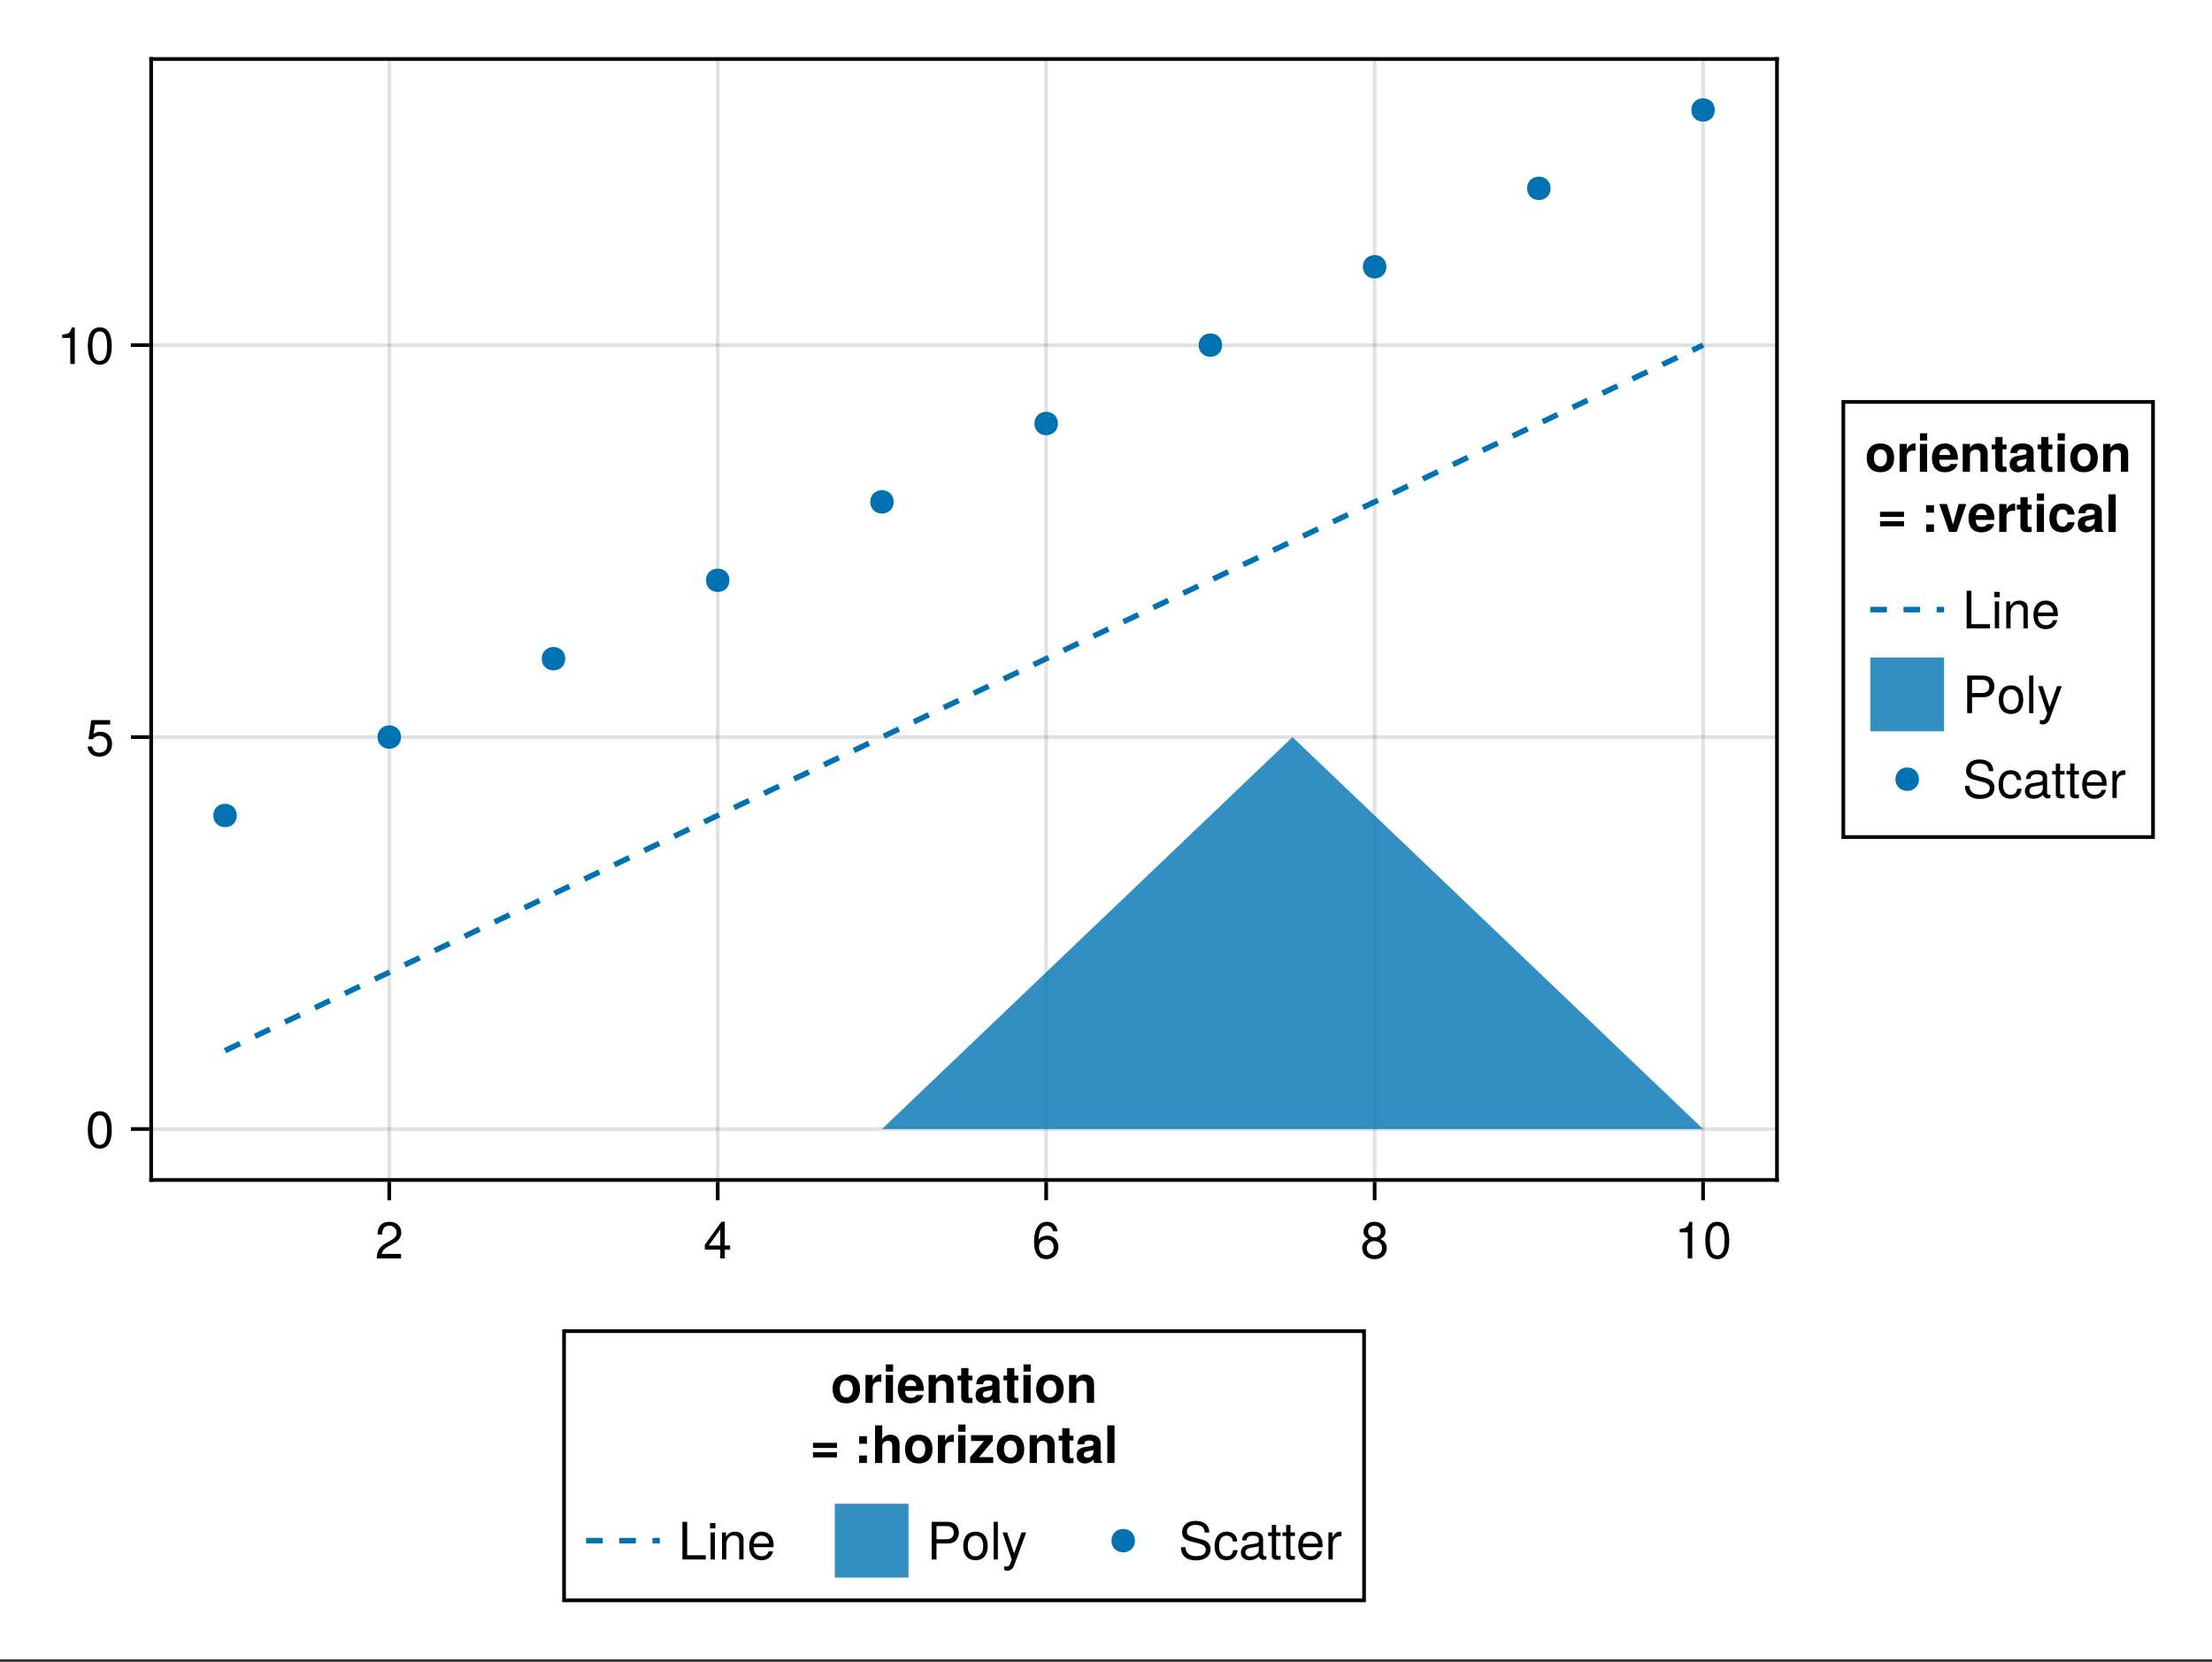 <?xml version="1.0" encoding="UTF-8"?>
<svg xmlns="http://www.w3.org/2000/svg" xmlns:xlink="http://www.w3.org/1999/xlink" width="450" height="338" viewBox="0 0 450 338">
<rect x="0" y="0" width="450" height="338" fill="#333333" stroke="none"/>
<defs>
<g>
<g id="glyph-0-0-f6d65d59">
<path d="M 5.359 -5.266 C 5.359 -4.344 4.828 -3.562 3.797 -3.016 C 3.797 -3.016 2.734 -2.453 2.734 -2.453 C 1.828 -1.906 1.484 -1.516 1.391 -0.906 C 1.391 -0.906 5.312 -0.906 5.312 -0.906 C 5.312 -0.906 5.312 0 5.312 0 C 5.312 0 0.359 0 0.359 0 C 0.438 -1.641 0.891 -2.344 2.453 -3.219 C 2.453 -3.219 3.406 -3.766 3.406 -3.766 C 4.078 -4.141 4.422 -4.656 4.422 -5.234 C 4.422 -6.031 3.797 -6.641 2.953 -6.641 C 2.031 -6.641 1.516 -6.109 1.453 -4.859 C 1.453 -4.859 0.531 -4.859 0.531 -4.859 C 0.578 -6.672 1.453 -7.438 2.984 -7.438 C 4.391 -7.438 5.359 -6.516 5.359 -5.266 Z M 5.359 -5.266 "/>
</g>
<g id="glyph-1-0-f6d65d59">
<path d="M 5.453 -1.781 C 5.453 -1.781 4.359 -1.781 4.359 -1.781 C 4.359 -1.781 4.359 0 4.359 0 C 4.359 0 3.438 0 3.438 0 C 3.438 0 3.438 -1.781 3.438 -1.781 C 3.438 -1.781 0.297 -1.781 0.297 -1.781 C 0.297 -1.781 0.297 -2.766 0.297 -2.766 C 0.297 -2.766 3.672 -7.438 3.672 -7.438 C 3.672 -7.438 4.359 -7.438 4.359 -7.438 C 4.359 -7.438 4.359 -2.609 4.359 -2.609 C 4.359 -2.609 5.453 -2.609 5.453 -2.609 C 5.453 -2.609 5.453 -1.781 5.453 -1.781 Z M 3.438 -2.609 C 3.438 -2.609 3.438 -5.875 3.438 -5.875 C 3.438 -5.875 1.109 -2.609 1.109 -2.609 C 1.109 -2.609 3.438 -2.609 3.438 -2.609 Z M 3.438 -2.609 "/>
</g>
<g id="glyph-2-0-f6d65d59">
<path d="M 5.391 -2.312 C 5.391 -0.844 4.375 0.156 2.953 0.156 C 1.25 0.156 0.453 -1.078 0.453 -3.391 C 0.453 -5.984 1.391 -7.438 3.125 -7.438 C 4.25 -7.438 5.047 -6.719 5.234 -5.5 C 5.234 -5.5 4.312 -5.5 4.312 -5.5 C 4.156 -6.219 3.703 -6.625 3.062 -6.625 C 2 -6.625 1.406 -5.625 1.391 -3.797 C 1.797 -4.344 2.375 -4.625 3.109 -4.625 C 4.438 -4.625 5.391 -3.703 5.391 -2.312 Z M 4.438 -2.234 C 4.438 -3.234 3.891 -3.812 3 -3.812 C 2.078 -3.812 1.453 -3.219 1.453 -2.281 C 1.453 -1.328 2.094 -0.656 2.969 -0.656 C 3.812 -0.656 4.438 -1.297 4.438 -2.234 Z M 4.438 -2.234 "/>
</g>
<g id="glyph-2-1-f6d65d59">
<path d="M 5.328 -3.578 C 5.328 -1.141 4.469 0.156 2.891 0.156 C 1.297 0.156 0.453 -1.141 0.453 -3.641 C 0.453 -6.141 1.281 -7.438 2.891 -7.438 C 4.5 -7.438 5.328 -6.156 5.328 -3.578 Z M 4.375 -3.672 C 4.375 -5.656 3.891 -6.625 2.891 -6.625 C 1.891 -6.625 1.391 -5.672 1.391 -3.641 C 1.391 -1.594 1.891 -0.609 2.859 -0.609 C 3.891 -0.609 4.375 -1.547 4.375 -3.672 Z M 4.375 -3.672 "/>
</g>
<g id="glyph-2-2-f6d65d59">
<path d="M 5.594 0 C 5.594 0 0.844 0 0.844 0 C 0.844 0 0.844 -7.656 0.844 -7.656 C 0.844 -7.656 1.812 -7.656 1.812 -7.656 C 1.812 -7.656 1.812 -0.859 1.812 -0.859 C 1.812 -0.859 5.594 -0.859 5.594 -0.859 C 5.594 -0.859 5.594 0 5.594 0 Z M 5.594 0 "/>
</g>
<g id="glyph-2-3-f6d65d59">
<path d="M 1.609 0 C 1.609 0 0.734 0 0.734 0 C 0.734 0 0.734 -5.5 0.734 -5.5 C 0.734 -5.5 1.609 -5.5 1.609 -5.5 C 1.609 -5.5 1.609 0 1.609 0 Z M 1.719 -6.328 C 1.719 -6.328 0.625 -6.328 0.625 -6.328 C 0.625 -6.328 0.625 -7.422 0.625 -7.422 C 0.625 -7.422 1.719 -7.422 1.719 -7.422 C 1.719 -7.422 1.719 -6.328 1.719 -6.328 Z M 1.719 -6.328 "/>
</g>
<g id="glyph-2-4-f6d65d59">
<path d="M 5.109 0 C 5.109 0 4.234 0 4.234 0 C 4.234 0 4.234 -3.812 4.234 -3.812 C 4.234 -4.469 3.797 -4.891 3.109 -4.891 C 2.219 -4.891 1.609 -4.156 1.609 -3.031 C 1.609 -3.031 1.609 0 1.609 0 C 1.609 0 0.734 0 0.734 0 C 0.734 0 0.734 -5.5 0.734 -5.5 C 0.734 -5.5 1.547 -5.5 1.547 -5.5 C 1.547 -5.5 1.547 -4.578 1.547 -4.578 C 2.031 -5.344 2.547 -5.656 3.375 -5.656 C 4.438 -5.656 5.109 -5.078 5.109 -4.156 C 5.109 -4.156 5.109 0 5.109 0 Z M 5.109 0 "/>
</g>
<g id="glyph-2-5-f6d65d59">
<path d="M 6.484 -5.406 C 6.484 -4.141 5.594 -3.25 4.344 -3.25 C 4.344 -3.25 1.938 -3.25 1.938 -3.25 C 1.938 -3.25 1.938 0 1.938 0 C 1.938 0 0.953 0 0.953 0 C 0.953 0 0.953 -7.656 0.953 -7.656 C 0.953 -7.656 4.109 -7.656 4.109 -7.656 C 5.625 -7.656 6.484 -6.844 6.484 -5.406 Z M 5.453 -5.453 C 5.453 -6.297 4.906 -6.797 3.969 -6.797 C 3.969 -6.797 1.938 -6.797 1.938 -6.797 C 1.938 -6.797 1.938 -4.109 1.938 -4.109 C 1.938 -4.109 3.969 -4.109 3.969 -4.109 C 4.906 -4.109 5.453 -4.609 5.453 -5.453 Z M 5.453 -5.453 "/>
</g>
<g id="glyph-2-6-f6d65d59">
<path d="M 5.359 -2.703 C 5.359 -0.906 4.406 0.156 2.859 0.156 C 1.297 0.156 0.375 -0.906 0.375 -2.75 C 0.375 -4.594 1.312 -5.656 2.859 -5.656 C 4.438 -5.656 5.359 -4.609 5.359 -2.703 Z M 4.438 -2.719 C 4.438 -4.078 3.859 -4.844 2.859 -4.844 C 1.891 -4.844 1.297 -4.078 1.297 -2.75 C 1.297 -1.422 1.891 -0.656 2.859 -0.656 C 3.828 -0.656 4.438 -1.422 4.438 -2.719 Z M 4.438 -2.719 "/>
</g>
<g id="glyph-2-7-f6d65d59">
<path d="M 6.516 -2.094 C 6.516 -0.734 5.469 0.188 3.531 0.188 C 1.719 0.188 0.5 -0.688 0.5 -2.484 C 0.5 -2.484 1.422 -2.484 1.422 -2.484 C 1.422 -1.391 2.141 -0.672 3.594 -0.672 C 4.906 -0.672 5.547 -1.172 5.547 -2 C 5.547 -2.609 5.109 -3 4.141 -3.25 C 4.141 -3.25 2.234 -3.75 2.234 -3.75 C 1.234 -4.016 0.734 -4.594 0.734 -5.531 C 0.734 -6.922 1.781 -7.844 3.453 -7.844 C 5.219 -7.844 6.266 -6.969 6.266 -5.469 C 6.266 -5.469 5.328 -5.469 5.328 -5.469 C 5.328 -6.469 4.641 -7.031 3.422 -7.031 C 2.391 -7.031 1.719 -6.453 1.719 -5.672 C 1.719 -5.078 2.047 -4.781 2.969 -4.531 C 2.969 -4.531 4.891 -4.016 4.891 -4.016 C 5.938 -3.734 6.516 -3.047 6.516 -2.094 Z M 6.516 -2.094 "/>
</g>
<g id="glyph-2-8-f6d65d59">
<path d="M 5.016 -1.891 C 4.906 -0.625 4.078 0.156 2.766 0.156 C 1.266 0.156 0.328 -0.922 0.328 -2.703 C 0.328 -4.531 1.297 -5.656 2.766 -5.656 C 4 -5.656 4.844 -5 4.953 -3.656 C 4.953 -3.656 4.062 -3.656 4.062 -3.656 C 3.953 -4.422 3.5 -4.844 2.766 -4.844 C 1.812 -4.844 1.234 -4.078 1.234 -2.703 C 1.234 -1.391 1.812 -0.656 2.781 -0.656 C 3.531 -0.656 3.984 -1.016 4.125 -1.891 C 4.125 -1.891 5.016 -1.891 5.016 -1.891 Z M 5.016 -1.891 "/>
</g>
<g id="glyph-2-9-f6d65d59">
<path d="M 2.672 0 C 2.375 0.047 2.156 0.078 1.953 0.078 C 1.266 0.078 0.891 -0.234 0.891 -0.797 C 0.891 -0.797 0.891 -4.781 0.891 -4.781 C 0.891 -4.781 0.141 -4.781 0.141 -4.781 C 0.141 -4.781 0.141 -5.5 0.141 -5.5 C 0.141 -5.5 0.891 -5.5 0.891 -5.5 C 0.891 -5.5 0.891 -7.016 0.891 -7.016 C 0.891 -7.016 1.766 -7.016 1.766 -7.016 C 1.766 -7.016 1.766 -5.5 1.766 -5.5 C 1.766 -5.5 2.672 -5.5 2.672 -5.5 C 2.672 -5.5 2.672 -4.781 2.672 -4.781 C 2.672 -4.781 1.766 -4.781 1.766 -4.781 C 1.766 -4.781 1.766 -1.188 1.766 -1.188 C 1.766 -0.797 1.875 -0.688 2.25 -0.688 C 2.422 -0.688 2.547 -0.703 2.672 -0.734 C 2.672 -0.734 2.672 0 2.672 0 Z M 2.672 0 "/>
</g>
<g id="glyph-2-10-f6d65d59">
<path d="M 5.391 -2.5 C 5.391 -2.5 1.328 -2.5 1.328 -2.5 C 1.359 -1.234 2.031 -0.656 2.953 -0.656 C 3.656 -0.656 4.141 -0.938 4.391 -1.672 C 4.391 -1.672 5.266 -1.672 5.266 -1.672 C 5.047 -0.562 4.172 0.156 2.922 0.156 C 1.375 0.156 0.422 -0.906 0.422 -2.719 C 0.422 -4.531 1.406 -5.656 2.938 -5.656 C 3.969 -5.656 4.812 -5.109 5.172 -4.203 C 5.328 -3.797 5.391 -3.297 5.391 -2.5 Z M 4.453 -3.281 C 4.453 -4.141 3.797 -4.844 2.922 -4.844 C 2.047 -4.844 1.422 -4.188 1.359 -3.219 C 1.359 -3.219 4.438 -3.219 4.438 -3.219 C 4.453 -3.234 4.453 -3.281 4.453 -3.281 Z M 4.453 -3.281 "/>
</g>
<g id="glyph-2-11-f6d65d59">
<path d="M 1.578 0 C 1.578 0 0.719 0 0.719 0 C 0.719 0 0.719 -7.656 0.719 -7.656 C 0.719 -7.656 1.578 -7.656 1.578 -7.656 C 1.578 -7.656 1.578 0 1.578 0 Z M 1.578 0 "/>
</g>
<g id="glyph-2-12-f6d65d59">
<path d="M 3.375 -4.734 C 2.016 -4.719 1.609 -4.094 1.609 -2.859 C 1.609 -2.859 1.609 0 1.609 0 C 1.609 0 0.734 0 0.734 0 C 0.734 0 0.734 -5.5 0.734 -5.5 C 0.734 -5.5 1.531 -5.5 1.531 -5.5 C 1.531 -5.5 1.531 -4.5 1.531 -4.5 C 2.031 -5.328 2.469 -5.656 3.031 -5.656 C 3.156 -5.656 3.219 -5.656 3.375 -5.625 C 3.375 -5.625 3.375 -4.734 3.375 -4.734 Z M 3.375 -4.734 "/>
</g>
<g id="glyph-3-0-f6d65d59">
<path d="M 5.391 -2.094 C 5.391 -0.75 4.359 0.156 2.891 0.156 C 1.422 0.156 0.391 -0.75 0.391 -2.109 C 0.391 -2.922 0.812 -3.5 1.656 -3.922 C 0.906 -4.391 0.656 -4.766 0.656 -5.453 C 0.656 -6.625 1.578 -7.438 2.891 -7.438 C 4.203 -7.438 5.125 -6.625 5.125 -5.453 C 5.125 -4.75 4.875 -4.375 4.109 -3.922 C 4.969 -3.5 5.391 -2.922 5.391 -2.094 Z M 4.172 -5.438 C 4.172 -6.156 3.672 -6.625 2.891 -6.625 C 2.109 -6.625 1.594 -6.156 1.594 -5.453 C 1.594 -4.75 2.109 -4.281 2.891 -4.281 C 3.672 -4.281 4.172 -4.75 4.172 -5.438 Z M 4.438 -2.094 C 4.438 -2.969 3.812 -3.5 2.891 -3.5 C 1.969 -3.5 1.328 -2.969 1.328 -2.094 C 1.328 -1.219 1.969 -0.656 2.859 -0.656 C 3.812 -0.656 4.438 -1.203 4.438 -2.094 Z M 4.438 -2.094 "/>
</g>
<g id="glyph-3-1-f6d65d59">
<path d="M 1.578 0 C 1.578 0 0.719 0 0.719 0 C 0.719 0 0.719 -7.656 0.719 -7.656 C 0.719 -7.656 1.578 -7.656 1.578 -7.656 C 1.578 -7.656 1.578 0 1.578 0 Z M 1.578 0 "/>
</g>
<g id="glyph-3-2-f6d65d59">
<path d="M 5.016 -5.5 C 5.016 -5.5 2.578 1.156 2.578 1.156 C 2.281 1.938 1.781 2.281 1.156 2.281 C 0.922 2.281 0.75 2.25 0.562 2.156 C 0.562 2.156 0.562 1.359 0.562 1.359 C 0.75 1.406 0.906 1.422 1.031 1.422 C 1.406 1.422 1.578 1.281 1.734 0.891 C 1.734 0.891 2.062 0.016 2.062 0.016 C 2.062 0.016 0.203 -5.5 0.203 -5.5 C 0.203 -5.5 1.141 -5.5 1.141 -5.5 C 1.141 -5.5 2.547 -1.219 2.547 -1.219 C 2.547 -1.219 4.078 -5.5 4.078 -5.5 C 4.078 -5.5 5.016 -5.5 5.016 -5.5 Z M 5.016 -5.5 "/>
</g>
<g id="glyph-3-3-f6d65d59">
<path d="M 2.672 0 C 2.375 0.047 2.156 0.078 1.953 0.078 C 1.266 0.078 0.891 -0.234 0.891 -0.797 C 0.891 -0.797 0.891 -4.781 0.891 -4.781 C 0.891 -4.781 0.141 -4.781 0.141 -4.781 C 0.141 -4.781 0.141 -5.5 0.141 -5.5 C 0.141 -5.5 0.891 -5.5 0.891 -5.5 C 0.891 -5.5 0.891 -7.016 0.891 -7.016 C 0.891 -7.016 1.766 -7.016 1.766 -7.016 C 1.766 -7.016 1.766 -5.5 1.766 -5.5 C 1.766 -5.5 2.672 -5.5 2.672 -5.5 C 2.672 -5.5 2.672 -4.781 2.672 -4.781 C 2.672 -4.781 1.766 -4.781 1.766 -4.781 C 1.766 -4.781 1.766 -1.188 1.766 -1.188 C 1.766 -0.797 1.875 -0.688 2.25 -0.688 C 2.422 -0.688 2.547 -0.703 2.672 -0.734 C 2.672 -0.734 2.672 0 2.672 0 Z M 2.672 0 "/>
</g>
<g id="glyph-3-4-f6d65d59">
<path d="M 3.375 -4.734 C 2.016 -4.719 1.609 -4.094 1.609 -2.859 C 1.609 -2.859 1.609 0 1.609 0 C 1.609 0 0.734 0 0.734 0 C 0.734 0 0.734 -5.5 0.734 -5.5 C 0.734 -5.5 1.531 -5.5 1.531 -5.5 C 1.531 -5.5 1.531 -4.5 1.531 -4.5 C 2.031 -5.328 2.469 -5.656 3.031 -5.656 C 3.156 -5.656 3.219 -5.656 3.375 -5.625 C 3.375 -5.625 3.375 -4.734 3.375 -4.734 Z M 3.375 -4.734 "/>
</g>
<g id="glyph-4-0-f6d65d59">
<path d="M 3.641 0 C 3.641 0 2.719 0 2.719 0 C 2.719 0 2.719 -5.297 2.719 -5.297 C 2.719 -5.297 1.078 -5.297 1.078 -5.297 C 1.078 -5.297 1.078 -5.969 1.078 -5.969 C 2.5 -6.141 2.703 -6.297 3.031 -7.438 C 3.031 -7.438 3.641 -7.438 3.641 -7.438 C 3.641 -7.438 3.641 0 3.641 0 Z M 3.641 0 "/>
</g>
<g id="glyph-4-1-f6d65d59">
<path d="M 5.625 -0.016 C 5.328 0.047 5.203 0.078 5.016 0.078 C 4.594 0.078 4.203 -0.234 4.109 -0.656 C 3.641 -0.141 2.953 0.156 2.25 0.156 C 1.141 0.156 0.438 -0.438 0.438 -1.422 C 0.438 -2.094 0.766 -2.594 1.406 -2.859 C 1.75 -3 1.938 -3.031 3.172 -3.188 C 3.859 -3.281 4.078 -3.438 4.078 -3.797 C 4.078 -3.797 4.078 -4.031 4.078 -4.031 C 4.078 -4.562 3.641 -4.844 2.859 -4.844 C 2.031 -4.844 1.641 -4.547 1.562 -3.875 C 1.562 -3.875 0.688 -3.875 0.688 -3.875 C 0.734 -5.141 1.547 -5.656 2.891 -5.656 C 4.234 -5.656 4.953 -5.141 4.953 -4.156 C 4.953 -4.156 4.953 -1.094 4.953 -1.094 C 4.953 -0.812 5.125 -0.656 5.422 -0.656 C 5.484 -0.656 5.516 -0.656 5.625 -0.688 C 5.625 -0.688 5.625 -0.016 5.625 -0.016 Z M 4.078 -1.906 C 4.078 -1.906 4.078 -2.719 4.078 -2.719 C 3.797 -2.578 3.594 -2.547 2.672 -2.422 C 1.75 -2.281 1.359 -2.031 1.359 -1.453 C 1.359 -0.844 1.75 -0.609 2.438 -0.609 C 3.281 -0.609 4.078 -1.109 4.078 -1.906 Z M 4.078 -1.906 "/>
</g>
<g id="glyph-5-0-f6d65d59">
<path d="M 5.328 -3.578 C 5.328 -1.141 4.469 0.156 2.891 0.156 C 1.297 0.156 0.453 -1.141 0.453 -3.641 C 0.453 -6.141 1.281 -7.438 2.891 -7.438 C 4.5 -7.438 5.328 -6.156 5.328 -3.578 Z M 4.375 -3.672 C 4.375 -5.656 3.891 -6.625 2.891 -6.625 C 1.891 -6.625 1.391 -5.672 1.391 -3.641 C 1.391 -1.594 1.891 -0.609 2.859 -0.609 C 3.891 -0.609 4.375 -1.547 4.375 -3.672 Z M 4.375 -3.672 "/>
</g>
<g id="glyph-6-0-f6d65d59">
<path d="M 5.391 -2.469 C 5.391 -0.891 4.344 0.156 2.828 0.156 C 1.516 0.156 0.672 -0.438 0.375 -1.906 C 0.375 -1.906 1.297 -1.906 1.297 -1.906 C 1.516 -1.078 2 -0.656 2.812 -0.656 C 3.828 -0.656 4.438 -1.266 4.438 -2.344 C 4.438 -3.438 3.812 -4.078 2.812 -4.078 C 2.234 -4.078 1.875 -3.906 1.453 -3.391 C 1.453 -3.391 0.594 -3.391 0.594 -3.391 C 0.594 -3.391 1.156 -7.281 1.156 -7.281 C 1.156 -7.281 5 -7.281 5 -7.281 C 5 -7.281 5 -6.375 5 -6.375 C 5 -6.375 1.906 -6.375 1.906 -6.375 C 1.906 -6.375 1.609 -4.453 1.609 -4.453 C 2.031 -4.766 2.453 -4.906 2.984 -4.906 C 4.406 -4.906 5.391 -3.938 5.391 -2.469 Z M 5.391 -2.469 "/>
</g>
<g id="glyph-7-0-f6d65d59">
<path d="M 3.641 0 C 3.641 0 2.719 0 2.719 0 C 2.719 0 2.719 -5.297 2.719 -5.297 C 2.719 -5.297 1.078 -5.297 1.078 -5.297 C 1.078 -5.297 1.078 -5.969 1.078 -5.969 C 2.5 -6.141 2.703 -6.297 3.031 -7.438 C 3.031 -7.438 3.641 -7.438 3.641 -7.438 C 3.641 -7.438 3.641 0 3.641 0 Z M 3.641 0 "/>
</g>
<g id="glyph-8-0-f6d65d59">
<path d="M 5.969 -2.797 C 5.969 -0.969 4.891 0.094 3.172 0.094 C 1.422 0.094 0.375 -0.969 0.375 -2.828 C 0.375 -4.688 1.422 -5.766 3.156 -5.766 C 4.938 -5.766 5.969 -4.719 5.969 -2.797 Z M 4.5 -2.812 C 4.5 -3.922 3.984 -4.578 3.172 -4.578 C 2.375 -4.578 1.844 -3.922 1.844 -2.828 C 1.844 -1.75 2.375 -1.094 3.172 -1.094 C 3.953 -1.094 4.5 -1.75 4.5 -2.812 Z M 4.5 -2.812 "/>
</g>
<g id="glyph-8-1-f6d65d59">
<path d="M 2.172 0 C 2.172 0 0.703 0 0.703 0 C 0.703 0 0.703 -5.672 0.703 -5.672 C 0.703 -5.672 2.172 -5.672 2.172 -5.672 C 2.172 -5.672 2.172 0 2.172 0 Z M 2.188 -6.359 C 2.188 -6.359 0.719 -6.359 0.719 -6.359 C 0.719 -6.359 0.719 -7.828 0.719 -7.828 C 0.719 -7.828 2.188 -7.828 2.188 -7.828 C 2.188 -7.828 2.188 -6.359 2.188 -6.359 Z M 2.188 -6.359 "/>
</g>
<g id="glyph-8-2-f6d65d59">
<path d="M 5.516 -2.625 C 5.516 -2.625 5.5 -2.453 5.5 -2.453 C 5.5 -2.453 1.703 -2.453 1.703 -2.453 C 1.75 -1.344 2.188 -1.031 2.875 -1.031 C 3.406 -1.031 3.875 -1.188 4 -1.594 C 4 -1.594 5.453 -1.594 5.453 -1.594 C 5.125 -0.484 4.094 0.094 2.828 0.094 C 1.219 0.094 0.234 -0.938 0.234 -2.766 C 0.234 -4.656 1.234 -5.766 2.859 -5.766 C 4.531 -5.766 5.516 -4.578 5.516 -2.625 Z M 3.984 -3.422 C 3.906 -4.234 3.469 -4.641 2.828 -4.641 C 2.188 -4.641 1.812 -4.203 1.719 -3.422 C 1.719 -3.422 3.984 -3.422 3.984 -3.422 Z M 3.984 -3.422 "/>
</g>
<g id="glyph-8-3-f6d65d59">
<path d="M 3.156 0 C 2.891 0.016 2.641 0.047 2.312 0.047 C 1.344 0.047 0.875 -0.328 0.875 -1.219 C 0.875 -1.219 0.875 -4.578 0.875 -4.578 C 0.875 -4.578 0.141 -4.578 0.141 -4.578 C 0.141 -4.578 0.141 -5.547 0.141 -5.547 C 0.141 -5.547 0.875 -5.547 0.875 -5.547 C 0.875 -5.547 0.875 -7.078 0.875 -7.078 C 0.875 -7.078 2.344 -7.078 2.344 -7.078 C 2.344 -7.078 2.344 -5.547 2.344 -5.547 C 2.344 -5.547 3.156 -5.547 3.156 -5.547 C 3.156 -5.547 3.156 -4.578 3.156 -4.578 C 3.156 -4.578 2.344 -4.578 2.344 -4.578 C 2.344 -4.578 2.344 -1.609 2.344 -1.609 C 2.344 -1.109 2.438 -1 2.828 -1 C 2.922 -1 3.016 -1.016 3.156 -1.031 C 3.156 -1.031 3.156 0 3.156 0 Z M 3.156 0 "/>
</g>
<g id="glyph-8-4-f6d65d59">
<path d="M 5.734 0 C 5.734 0 4.266 0 4.266 0 C 4.266 0 4.266 -3.5 4.266 -3.5 C 4.266 -4.172 3.953 -4.516 3.312 -4.516 C 2.609 -4.516 2.125 -4.078 2.125 -3.406 C 2.125 -3.406 2.125 0 2.125 0 C 2.125 0 0.656 0 0.656 0 C 0.656 0 0.656 -5.672 0.656 -5.672 C 0.656 -5.672 2.125 -5.672 2.125 -5.672 C 2.125 -5.672 2.125 -4.844 2.125 -4.844 C 2.547 -5.484 3.062 -5.766 3.828 -5.766 C 5.047 -5.766 5.734 -5.047 5.734 -3.797 C 5.734 -3.797 5.734 0 5.734 0 Z M 5.734 0 "/>
</g>
<g id="glyph-8-5-f6d65d59">
<path d="M 2.547 0 C 2.547 0 0.969 0 0.969 0 C 0.969 0 0.969 -1.531 0.969 -1.531 C 0.969 -1.531 2.547 -1.531 2.547 -1.531 C 2.547 -1.531 2.547 0 2.547 0 Z M 2.547 -3.922 C 2.547 -3.922 0.969 -3.922 0.969 -3.922 C 0.969 -3.922 0.969 -5.453 0.969 -5.453 C 0.969 -5.453 2.547 -5.453 2.547 -5.453 C 2.547 -5.453 2.547 -3.922 2.547 -3.922 Z M 2.547 -3.922 "/>
</g>
<g id="glyph-8-6-f6d65d59">
<path d="M 5.688 0 C 5.688 0 4.203 0 4.203 0 C 4.203 0 4.203 -3.469 4.203 -3.469 C 4.203 -4.234 3.828 -4.516 3.312 -4.516 C 2.641 -4.516 2.172 -4.047 2.172 -3.406 C 2.172 -3.406 2.172 0 2.172 0 C 2.172 0 0.703 0 0.703 0 C 0.703 0 0.703 -7.656 0.703 -7.656 C 0.703 -7.656 2.172 -7.656 2.172 -7.656 C 2.172 -7.656 2.172 -4.844 2.172 -4.844 C 2.578 -5.469 3.109 -5.766 3.828 -5.766 C 4.906 -5.766 5.688 -5.125 5.688 -3.797 C 5.688 -3.797 5.688 0 5.688 0 Z M 5.688 0 "/>
</g>
<g id="glyph-8-7-f6d65d59">
<path d="M 3.891 -4.266 C 3.688 -4.297 3.578 -4.312 3.422 -4.312 C 2.562 -4.312 2.125 -3.875 2.125 -3.016 C 2.125 -3.016 2.125 0 2.125 0 C 2.125 0 0.656 0 0.656 0 C 0.656 0 0.656 -5.672 0.656 -5.672 C 0.656 -5.672 2.125 -5.672 2.125 -5.672 C 2.125 -5.672 2.125 -4.562 2.125 -4.562 C 2.453 -5.328 3.031 -5.766 3.703 -5.766 C 3.75 -5.766 3.797 -5.766 3.891 -5.75 C 3.891 -5.75 3.891 -4.266 3.891 -4.266 Z M 3.891 -4.266 "/>
</g>
<g id="glyph-8-8-f6d65d59">
<path d="M 4.906 0 C 4.906 0 0.219 0 0.219 0 C 0.219 0 0.219 -1.188 0.219 -1.188 C 0.219 -1.188 3.031 -4.484 3.031 -4.484 C 3.031 -4.484 0.406 -4.484 0.406 -4.484 C 0.406 -4.484 0.406 -5.672 0.406 -5.672 C 0.406 -5.672 4.812 -5.672 4.812 -5.672 C 4.812 -5.672 4.812 -4.484 4.812 -4.484 C 4.812 -4.484 2.031 -1.188 2.031 -1.188 C 2.031 -1.188 4.906 -1.188 4.906 -1.188 C 4.906 -1.188 4.906 0 4.906 0 Z M 4.906 0 "/>
</g>
<g id="glyph-8-9-f6d65d59">
<path d="M 5.5 0 C 5.5 0 3.906 0 3.906 0 C 3.766 -0.172 3.734 -0.422 3.734 -0.719 C 3.219 -0.172 2.641 0.094 2.016 0.094 C 1.078 0.094 0.297 -0.438 0.297 -1.531 C 0.297 -2.562 0.844 -3.047 1.969 -3.25 C 1.969 -3.25 2.547 -3.344 2.547 -3.344 C 3.281 -3.469 3.734 -3.406 3.734 -4.016 C 3.734 -4.391 3.438 -4.578 2.875 -4.578 C 2.156 -4.578 1.906 -4.391 1.844 -3.797 C 1.844 -3.797 0.422 -3.797 0.422 -3.797 C 0.516 -5.109 1.312 -5.766 2.844 -5.766 C 4.375 -5.766 5.172 -5.172 5.172 -4.016 C 5.172 -4.016 5.172 -0.875 5.172 -0.875 C 5.172 -0.578 5.234 -0.422 5.5 -0.172 C 5.5 -0.172 5.5 0 5.5 0 Z M 3.734 -2.422 C 3.734 -2.422 3.734 -2.672 3.734 -2.672 C 3.562 -2.594 3.5 -2.578 3.109 -2.5 C 3.109 -2.5 2.609 -2.406 2.609 -2.406 C 2 -2.281 1.766 -2.125 1.766 -1.703 C 1.766 -1.281 2.062 -1.094 2.562 -1.094 C 3.312 -1.094 3.734 -1.578 3.734 -2.422 Z M 3.734 -2.422 "/>
</g>
<g id="glyph-8-10-f6d65d59">
<path d="M 2.172 0 C 2.172 0 0.703 0 0.703 0 C 0.703 0 0.703 -7.656 0.703 -7.656 C 0.703 -7.656 2.172 -7.656 2.172 -7.656 C 2.172 -7.656 2.172 0 2.172 0 Z M 2.172 0 "/>
</g>
<g id="glyph-8-11-f6d65d59">
<path d="M 5.5 -3.062 C 5.5 -3.062 0.625 -3.062 0.625 -3.062 C 0.625 -3.062 0.625 -4.109 0.625 -4.109 C 0.625 -4.109 5.5 -4.109 5.5 -4.109 C 5.5 -4.109 5.5 -3.062 5.5 -3.062 Z M 5.5 -1.141 C 5.5 -1.141 0.625 -1.141 0.625 -1.141 C 0.625 -1.141 0.625 -2.188 0.625 -2.188 C 0.625 -2.188 5.5 -2.188 5.5 -2.188 C 5.5 -2.188 5.5 -1.141 5.5 -1.141 Z M 5.5 -1.141 "/>
</g>
<g id="glyph-8-12-f6d65d59">
<path d="M 5.625 -5.672 C 5.625 -5.672 3.672 0 3.672 0 C 3.672 0 2.125 0 2.125 0 C 2.125 0 0.141 -5.672 0.141 -5.672 C 0.141 -5.672 1.703 -5.672 1.703 -5.672 C 1.703 -5.672 2.922 -1.516 2.922 -1.516 C 2.922 -1.516 4.078 -5.672 4.078 -5.672 C 4.078 -5.672 5.625 -5.672 5.625 -5.672 Z M 5.625 -5.672 "/>
</g>
<g id="glyph-8-13-f6d65d59">
<path d="M 5.484 -1.969 C 5.344 -0.75 4.391 0.094 3.016 0.094 C 1.328 0.094 0.359 -0.922 0.359 -2.797 C 0.359 -4.719 1.344 -5.766 3.031 -5.766 C 4.453 -5.766 5.375 -4.938 5.484 -3.547 C 5.484 -3.547 4.078 -3.547 4.078 -3.547 C 3.906 -4.297 3.625 -4.578 3.031 -4.578 C 2.094 -4.578 1.828 -3.828 1.828 -2.797 C 1.828 -1.688 2.281 -1.094 3.031 -1.094 C 3.594 -1.094 3.891 -1.375 4.078 -1.969 C 4.078 -1.969 5.484 -1.969 5.484 -1.969 Z M 5.484 -1.969 "/>
</g>
<g id="glyph-9-0-f6d65d59">
<path d="M 3.891 -4.266 C 3.688 -4.297 3.578 -4.312 3.422 -4.312 C 2.562 -4.312 2.125 -3.875 2.125 -3.016 C 2.125 -3.016 2.125 0 2.125 0 C 2.125 0 0.656 0 0.656 0 C 0.656 0 0.656 -5.672 0.656 -5.672 C 0.656 -5.672 2.125 -5.672 2.125 -5.672 C 2.125 -5.672 2.125 -4.562 2.125 -4.562 C 2.453 -5.328 3.031 -5.766 3.703 -5.766 C 3.75 -5.766 3.797 -5.766 3.891 -5.75 C 3.891 -5.75 3.891 -4.266 3.891 -4.266 Z M 3.891 -4.266 "/>
</g>
<g id="glyph-9-1-f6d65d59">
<path d="M 5.5 -3.062 C 5.5 -3.062 0.625 -3.062 0.625 -3.062 C 0.625 -3.062 0.625 -4.109 0.625 -4.109 C 0.625 -4.109 5.5 -4.109 5.5 -4.109 C 5.5 -4.109 5.5 -3.062 5.5 -3.062 Z M 5.5 -1.141 C 5.5 -1.141 0.625 -1.141 0.625 -1.141 C 0.625 -1.141 0.625 -2.188 0.625 -2.188 C 0.625 -2.188 5.5 -2.188 5.5 -2.188 C 5.5 -2.188 5.5 -1.141 5.5 -1.141 Z M 5.5 -1.141 "/>
</g>
<g id="glyph-10-0-f6d65d59">
<path d="M 5.734 0 C 5.734 0 4.266 0 4.266 0 C 4.266 0 4.266 -3.5 4.266 -3.5 C 4.266 -4.172 3.953 -4.516 3.312 -4.516 C 2.609 -4.516 2.125 -4.078 2.125 -3.406 C 2.125 -3.406 2.125 0 2.125 0 C 2.125 0 0.656 0 0.656 0 C 0.656 0 0.656 -5.672 0.656 -5.672 C 0.656 -5.672 2.125 -5.672 2.125 -5.672 C 2.125 -5.672 2.125 -4.844 2.125 -4.844 C 2.547 -5.484 3.062 -5.766 3.828 -5.766 C 5.047 -5.766 5.734 -5.047 5.734 -3.797 C 5.734 -3.797 5.734 0 5.734 0 Z M 5.734 0 "/>
</g>
<g id="glyph-10-1-f6d65d59">
</g>
<g id="glyph-11-0-f6d65d59">
<path d="M 5.5 0 C 5.5 0 3.906 0 3.906 0 C 3.766 -0.172 3.734 -0.422 3.734 -0.719 C 3.219 -0.172 2.641 0.094 2.016 0.094 C 1.078 0.094 0.297 -0.438 0.297 -1.531 C 0.297 -2.562 0.844 -3.047 1.969 -3.25 C 1.969 -3.25 2.547 -3.344 2.547 -3.344 C 3.281 -3.469 3.734 -3.406 3.734 -4.016 C 3.734 -4.391 3.438 -4.578 2.875 -4.578 C 2.156 -4.578 1.906 -4.391 1.844 -3.797 C 1.844 -3.797 0.422 -3.797 0.422 -3.797 C 0.516 -5.109 1.312 -5.766 2.844 -5.766 C 4.375 -5.766 5.172 -5.172 5.172 -4.016 C 5.172 -4.016 5.172 -0.875 5.172 -0.875 C 5.172 -0.578 5.234 -0.422 5.5 -0.172 C 5.5 -0.172 5.5 0 5.5 0 Z M 3.734 -2.422 C 3.734 -2.422 3.734 -2.672 3.734 -2.672 C 3.562 -2.594 3.5 -2.578 3.109 -2.5 C 3.109 -2.5 2.609 -2.406 2.609 -2.406 C 2 -2.281 1.766 -2.125 1.766 -1.703 C 1.766 -1.281 2.062 -1.094 2.562 -1.094 C 3.312 -1.094 3.734 -1.578 3.734 -2.422 Z M 3.734 -2.422 "/>
</g>
<g id="glyph-11-1-f6d65d59">
<path d="M 5.969 -2.797 C 5.969 -0.969 4.891 0.094 3.172 0.094 C 1.422 0.094 0.375 -0.969 0.375 -2.828 C 0.375 -4.688 1.422 -5.766 3.156 -5.766 C 4.938 -5.766 5.969 -4.719 5.969 -2.797 Z M 4.5 -2.812 C 4.5 -3.922 3.984 -4.578 3.172 -4.578 C 2.375 -4.578 1.844 -3.922 1.844 -2.828 C 1.844 -1.75 2.375 -1.094 3.172 -1.094 C 3.953 -1.094 4.5 -1.75 4.5 -2.812 Z M 4.5 -2.812 "/>
</g>
<g id="glyph-11-2-f6d65d59">
<path d="M 3.156 0 C 2.891 0.016 2.641 0.047 2.312 0.047 C 1.344 0.047 0.875 -0.328 0.875 -1.219 C 0.875 -1.219 0.875 -4.578 0.875 -4.578 C 0.875 -4.578 0.141 -4.578 0.141 -4.578 C 0.141 -4.578 0.141 -5.547 0.141 -5.547 C 0.141 -5.547 0.875 -5.547 0.875 -5.547 C 0.875 -5.547 0.875 -7.078 0.875 -7.078 C 0.875 -7.078 2.344 -7.078 2.344 -7.078 C 2.344 -7.078 2.344 -5.547 2.344 -5.547 C 2.344 -5.547 3.156 -5.547 3.156 -5.547 C 3.156 -5.547 3.156 -4.578 3.156 -4.578 C 3.156 -4.578 2.344 -4.578 2.344 -4.578 C 2.344 -4.578 2.344 -1.609 2.344 -1.609 C 2.344 -1.109 2.438 -1 2.828 -1 C 2.922 -1 3.016 -1.016 3.156 -1.031 C 3.156 -1.031 3.156 0 3.156 0 Z M 3.156 0 "/>
</g>
<g id="glyph-12-0-f6d65d59">
<path d="M 3.156 0 C 2.891 0.016 2.641 0.047 2.312 0.047 C 1.344 0.047 0.875 -0.328 0.875 -1.219 C 0.875 -1.219 0.875 -4.578 0.875 -4.578 C 0.875 -4.578 0.141 -4.578 0.141 -4.578 C 0.141 -4.578 0.141 -5.547 0.141 -5.547 C 0.141 -5.547 0.875 -5.547 0.875 -5.547 C 0.875 -5.547 0.875 -7.078 0.875 -7.078 C 0.875 -7.078 2.344 -7.078 2.344 -7.078 C 2.344 -7.078 2.344 -5.547 2.344 -5.547 C 2.344 -5.547 3.156 -5.547 3.156 -5.547 C 3.156 -5.547 3.156 -4.578 3.156 -4.578 C 3.156 -4.578 2.344 -4.578 2.344 -4.578 C 2.344 -4.578 2.344 -1.609 2.344 -1.609 C 2.344 -1.109 2.438 -1 2.828 -1 C 2.922 -1 3.016 -1.016 3.156 -1.031 C 3.156 -1.031 3.156 0 3.156 0 Z M 3.156 0 "/>
</g>
<g id="glyph-13-0-f6d65d59">
<path d="M 5.391 -2.5 C 5.391 -2.5 1.328 -2.5 1.328 -2.5 C 1.359 -1.234 2.031 -0.656 2.953 -0.656 C 3.656 -0.656 4.141 -0.938 4.391 -1.672 C 4.391 -1.672 5.266 -1.672 5.266 -1.672 C 5.047 -0.562 4.172 0.156 2.922 0.156 C 1.375 0.156 0.422 -0.906 0.422 -2.719 C 0.422 -4.531 1.406 -5.656 2.938 -5.656 C 3.969 -5.656 4.812 -5.109 5.172 -4.203 C 5.328 -3.797 5.391 -3.297 5.391 -2.5 Z M 4.453 -3.281 C 4.453 -4.141 3.797 -4.844 2.922 -4.844 C 2.047 -4.844 1.422 -4.188 1.359 -3.219 C 1.359 -3.219 4.438 -3.219 4.438 -3.219 C 4.453 -3.234 4.453 -3.281 4.453 -3.281 Z M 4.453 -3.281 "/>
</g>
<g id="glyph-14-0-f6d65d59">
<path d="M 3.156 0 C 2.891 0.016 2.641 0.047 2.312 0.047 C 1.344 0.047 0.875 -0.328 0.875 -1.219 C 0.875 -1.219 0.875 -4.578 0.875 -4.578 C 0.875 -4.578 0.141 -4.578 0.141 -4.578 C 0.141 -4.578 0.141 -5.547 0.141 -5.547 C 0.141 -5.547 0.875 -5.547 0.875 -5.547 C 0.875 -5.547 0.875 -7.078 0.875 -7.078 C 0.875 -7.078 2.344 -7.078 2.344 -7.078 C 2.344 -7.078 2.344 -5.547 2.344 -5.547 C 2.344 -5.547 3.156 -5.547 3.156 -5.547 C 3.156 -5.547 3.156 -4.578 3.156 -4.578 C 3.156 -4.578 2.344 -4.578 2.344 -4.578 C 2.344 -4.578 2.344 -1.609 2.344 -1.609 C 2.344 -1.109 2.438 -1 2.828 -1 C 2.922 -1 3.016 -1.016 3.156 -1.031 C 3.156 -1.031 3.156 0 3.156 0 Z M 3.156 0 "/>
</g>
<g id="glyph-14-1-f6d65d59">
</g>
<g id="glyph-14-2-f6d65d59">
<path d="M 3.891 -4.266 C 3.688 -4.297 3.578 -4.312 3.422 -4.312 C 2.562 -4.312 2.125 -3.875 2.125 -3.016 C 2.125 -3.016 2.125 0 2.125 0 C 2.125 0 0.656 0 0.656 0 C 0.656 0 0.656 -5.672 0.656 -5.672 C 0.656 -5.672 2.125 -5.672 2.125 -5.672 C 2.125 -5.672 2.125 -4.562 2.125 -4.562 C 2.453 -5.328 3.031 -5.766 3.703 -5.766 C 3.75 -5.766 3.797 -5.766 3.891 -5.75 C 3.891 -5.75 3.891 -4.266 3.891 -4.266 Z M 3.891 -4.266 "/>
</g>
<g id="glyph-15-0-f6d65d59">
<path d="M 5.391 -2.5 C 5.391 -2.5 1.328 -2.5 1.328 -2.5 C 1.359 -1.234 2.031 -0.656 2.953 -0.656 C 3.656 -0.656 4.141 -0.938 4.391 -1.672 C 4.391 -1.672 5.266 -1.672 5.266 -1.672 C 5.047 -0.562 4.172 0.156 2.922 0.156 C 1.375 0.156 0.422 -0.906 0.422 -2.719 C 0.422 -4.531 1.406 -5.656 2.938 -5.656 C 3.969 -5.656 4.812 -5.109 5.172 -4.203 C 5.328 -3.797 5.391 -3.297 5.391 -2.5 Z M 4.453 -3.281 C 4.453 -4.141 3.797 -4.844 2.922 -4.844 C 2.047 -4.844 1.422 -4.188 1.359 -3.219 C 1.359 -3.219 4.438 -3.219 4.438 -3.219 C 4.453 -3.234 4.453 -3.281 4.453 -3.281 Z M 4.453 -3.281 "/>
</g>
<g id="glyph-15-1-f6d65d59">
<path d="M 5.016 -1.891 C 4.906 -0.625 4.078 0.156 2.766 0.156 C 1.266 0.156 0.328 -0.922 0.328 -2.703 C 0.328 -4.531 1.297 -5.656 2.766 -5.656 C 4 -5.656 4.844 -5 4.953 -3.656 C 4.953 -3.656 4.062 -3.656 4.062 -3.656 C 3.953 -4.422 3.5 -4.844 2.766 -4.844 C 1.812 -4.844 1.234 -4.078 1.234 -2.703 C 1.234 -1.391 1.812 -0.656 2.781 -0.656 C 3.531 -0.656 3.984 -1.016 4.125 -1.891 C 4.125 -1.891 5.016 -1.891 5.016 -1.891 Z M 5.016 -1.891 "/>
</g>
<g id="glyph-15-2-f6d65d59">
<path d="M 5.625 -0.016 C 5.328 0.047 5.203 0.078 5.016 0.078 C 4.594 0.078 4.203 -0.234 4.109 -0.656 C 3.641 -0.141 2.953 0.156 2.25 0.156 C 1.141 0.156 0.438 -0.438 0.438 -1.422 C 0.438 -2.094 0.766 -2.594 1.406 -2.859 C 1.75 -3 1.938 -3.031 3.172 -3.188 C 3.859 -3.281 4.078 -3.438 4.078 -3.797 C 4.078 -3.797 4.078 -4.031 4.078 -4.031 C 4.078 -4.562 3.641 -4.844 2.859 -4.844 C 2.031 -4.844 1.641 -4.547 1.562 -3.875 C 1.562 -3.875 0.688 -3.875 0.688 -3.875 C 0.734 -5.141 1.547 -5.656 2.891 -5.656 C 4.234 -5.656 4.953 -5.141 4.953 -4.156 C 4.953 -4.156 4.953 -1.094 4.953 -1.094 C 4.953 -0.812 5.125 -0.656 5.422 -0.656 C 5.484 -0.656 5.516 -0.656 5.625 -0.688 C 5.625 -0.688 5.625 -0.016 5.625 -0.016 Z M 4.078 -1.906 C 4.078 -1.906 4.078 -2.719 4.078 -2.719 C 3.797 -2.578 3.594 -2.547 2.672 -2.422 C 1.75 -2.281 1.359 -2.031 1.359 -1.453 C 1.359 -0.844 1.75 -0.609 2.438 -0.609 C 3.281 -0.609 4.078 -1.109 4.078 -1.906 Z M 4.078 -1.906 "/>
</g>
<g id="glyph-16-0-f6d65d59">
<path d="M 5.359 -2.703 C 5.359 -0.906 4.406 0.156 2.859 0.156 C 1.297 0.156 0.375 -0.906 0.375 -2.75 C 0.375 -4.594 1.312 -5.656 2.859 -5.656 C 4.438 -5.656 5.359 -4.609 5.359 -2.703 Z M 4.438 -2.719 C 4.438 -4.078 3.859 -4.844 2.859 -4.844 C 1.891 -4.844 1.297 -4.078 1.297 -2.75 C 1.297 -1.422 1.891 -0.656 2.859 -0.656 C 3.828 -0.656 4.438 -1.422 4.438 -2.719 Z M 4.438 -2.719 "/>
</g>
<g id="glyph-16-1-f6d65d59">
<path d="M 5.016 -5.5 C 5.016 -5.5 2.578 1.156 2.578 1.156 C 2.281 1.938 1.781 2.281 1.156 2.281 C 0.922 2.281 0.75 2.25 0.562 2.156 C 0.562 2.156 0.562 1.359 0.562 1.359 C 0.75 1.406 0.906 1.422 1.031 1.422 C 1.406 1.422 1.578 1.281 1.734 0.891 C 1.734 0.891 2.062 0.016 2.062 0.016 C 2.062 0.016 0.203 -5.5 0.203 -5.5 C 0.203 -5.5 1.141 -5.5 1.141 -5.5 C 1.141 -5.5 2.547 -1.219 2.547 -1.219 C 2.547 -1.219 4.078 -5.5 4.078 -5.5 C 4.078 -5.5 5.016 -5.5 5.016 -5.5 Z M 5.016 -5.5 "/>
</g>
<g id="glyph-16-2-f6d65d59">
<path d="M 5.391 -2.5 C 5.391 -2.5 1.328 -2.5 1.328 -2.5 C 1.359 -1.234 2.031 -0.656 2.953 -0.656 C 3.656 -0.656 4.141 -0.938 4.391 -1.672 C 4.391 -1.672 5.266 -1.672 5.266 -1.672 C 5.047 -0.562 4.172 0.156 2.922 0.156 C 1.375 0.156 0.422 -0.906 0.422 -2.719 C 0.422 -4.531 1.406 -5.656 2.938 -5.656 C 3.969 -5.656 4.812 -5.109 5.172 -4.203 C 5.328 -3.797 5.391 -3.297 5.391 -2.5 Z M 4.453 -3.281 C 4.453 -4.141 3.797 -4.844 2.922 -4.844 C 2.047 -4.844 1.422 -4.188 1.359 -3.219 C 1.359 -3.219 4.438 -3.219 4.438 -3.219 C 4.453 -3.234 4.453 -3.281 4.453 -3.281 Z M 4.453 -3.281 "/>
</g>
</g>
</defs>
<path fill-rule="nonzero" fill="rgb(100%, 100%, 100%)" fill-opacity="1" d="M 0 0 L 450 0 L 450 337.5 L 0 337.5 Z M 0 0 "/>
<path fill-rule="nonzero" fill="rgb(100%, 100%, 100%)" fill-opacity="1" d="M 30.75 240 L 361.5 240 L 361.5 12 L 30.75 12 Z M 30.75 240 "/>
<path fill="none" stroke-width="1" stroke-linecap="butt" stroke-linejoin="miter" stroke="rgb(0%, 0%, 0%)" stroke-opacity="0.12" stroke-miterlimit="1.826" d="M 105.589 320 L 105.589 16 " transform="matrix(0.75, 0, 0, 0.75, 0, 0)"/>
<path fill="none" stroke-width="1" stroke-linecap="butt" stroke-linejoin="miter" stroke="rgb(0%, 0%, 0%)" stroke-opacity="0.12" stroke-miterlimit="1.826" d="M 194.682 320 L 194.682 16 " transform="matrix(0.75, 0, 0, 0.75, 0, 0)"/>
<path fill="none" stroke-width="1" stroke-linecap="butt" stroke-linejoin="miter" stroke="rgb(0%, 0%, 0%)" stroke-opacity="0.12" stroke-miterlimit="1.826" d="M 283.771 320 L 283.771 16 " transform="matrix(0.75, 0, 0, 0.75, 0, 0)"/>
<path fill="none" stroke-width="1" stroke-linecap="butt" stroke-linejoin="miter" stroke="rgb(0%, 0%, 0%)" stroke-opacity="0.12" stroke-miterlimit="1.826" d="M 372.865 320 L 372.865 16 " transform="matrix(0.75, 0, 0, 0.75, 0, 0)"/>
<path fill="none" stroke-width="1" stroke-linecap="butt" stroke-linejoin="miter" stroke="rgb(0%, 0%, 0%)" stroke-opacity="0.12" stroke-miterlimit="1.826" d="M 461.953 320 L 461.953 16 " transform="matrix(0.75, 0, 0, 0.75, 0, 0)"/>
<path fill="none" stroke-width="1" stroke-linecap="butt" stroke-linejoin="miter" stroke="rgb(0%, 0%, 0%)" stroke-opacity="0.12" stroke-miterlimit="1.826" d="M 41 306.182 L 482 306.182 " transform="matrix(0.75, 0, 0, 0.75, 0, 0)"/>
<path fill="none" stroke-width="1" stroke-linecap="butt" stroke-linejoin="miter" stroke="rgb(0%, 0%, 0%)" stroke-opacity="0.12" stroke-miterlimit="1.826" d="M 41 199.891 L 482 199.891 " transform="matrix(0.75, 0, 0, 0.75, 0, 0)"/>
<path fill="none" stroke-width="1" stroke-linecap="butt" stroke-linejoin="miter" stroke="rgb(0%, 0%, 0%)" stroke-opacity="0.12" stroke-miterlimit="1.826" d="M 41 93.594 L 482 93.594 " transform="matrix(0.75, 0, 0, 0.75, 0, 0)"/>
<g fill="rgb(0%, 0%, 0%)" fill-opacity="1">
<use xlink:href="#glyph-0-0-f6d65d59" x="76.274" y="255.943"/>
</g>
<g fill="rgb(0%, 0%, 0%)" fill-opacity="1">
<use xlink:href="#glyph-1-0-f6d65d59" x="143.092" y="255.943"/>
</g>
<g fill="rgb(0%, 0%, 0%)" fill-opacity="1">
<use xlink:href="#glyph-2-0-f6d65d59" x="209.911" y="255.943"/>
</g>
<g fill="rgb(0%, 0%, 0%)" fill-opacity="1">
<use xlink:href="#glyph-3-0-f6d65d59" x="276.729" y="255.943"/>
</g>
<g fill="rgb(0%, 0%, 0%)" fill-opacity="1">
<use xlink:href="#glyph-4-0-f6d65d59" x="340.628" y="255.943"/>
</g>
<g fill="rgb(0%, 0%, 0%)" fill-opacity="1">
<use xlink:href="#glyph-2-1-f6d65d59" x="346.466" y="255.943"/>
</g>
<g fill="rgb(0%, 0%, 0%)" fill-opacity="1">
<use xlink:href="#glyph-5-0-f6d65d59" x="17.412" y="233.464"/>
</g>
<g fill="rgb(0%, 0%, 0%)" fill-opacity="1">
<use xlink:href="#glyph-6-0-f6d65d59" x="17.412" y="153.743"/>
</g>
<g fill="rgb(0%, 0%, 0%)" fill-opacity="1">
<use xlink:href="#glyph-7-0-f6d65d59" x="11.574" y="74.023"/>
</g>
<g fill="rgb(0%, 0%, 0%)" fill-opacity="1">
<use xlink:href="#glyph-5-0-f6d65d59" x="17.412" y="74.023"/>
</g>
<path fill="none" stroke-width="1.5" stroke-linecap="butt" stroke-linejoin="miter" stroke="rgb(0%, 44.706%, 69.804%)" stroke-opacity="1" stroke-dasharray="4.5 4.5" stroke-miterlimit="1.826" d="M 61.047 284.922 L 105.589 263.667 L 194.682 221.146 L 239.229 199.891 L 283.771 178.63 L 372.865 136.109 L 417.411 114.854 L 461.953 93.594 " transform="matrix(0.75, 0, 0, 0.75, 0, 0)"/>
<path fill-rule="nonzero" fill="rgb(0%, 44.706%, 69.804%)" fill-opacity="0.8" d="M 179.422 229.637 L 346.465 229.637 L 262.941 149.918 Z M 179.422 229.637 "/>
<path fill-rule="nonzero" fill="rgb(0%, 44.706%, 69.804%)" fill-opacity="1" d="M 48.164 165.859 C 48.164 162.688 43.406 162.688 43.406 165.859 C 43.406 169.031 48.164 169.031 48.164 165.859 Z M 48.164 165.859 "/>
<path fill-rule="nonzero" fill="rgb(0%, 44.706%, 69.804%)" fill-opacity="1" d="M 81.574 149.918 C 81.574 146.742 76.812 146.742 76.812 149.918 C 76.812 153.09 81.574 153.09 81.574 149.918 Z M 81.574 149.918 "/>
<path fill-rule="nonzero" fill="rgb(0%, 44.706%, 69.804%)" fill-opacity="1" d="M 114.98 133.973 C 114.98 130.801 110.223 130.801 110.223 133.973 C 110.223 137.145 114.98 137.145 114.98 133.973 Z M 114.98 133.973 "/>
<path fill-rule="nonzero" fill="rgb(0%, 44.706%, 69.804%)" fill-opacity="1" d="M 148.391 118.027 C 148.391 114.855 143.633 114.855 143.633 118.027 C 143.633 121.199 148.391 121.199 148.391 118.027 Z M 148.391 118.027 "/>
<path fill-rule="nonzero" fill="rgb(0%, 44.706%, 69.804%)" fill-opacity="1" d="M 181.801 102.082 C 181.801 98.91 177.043 98.91 177.043 102.082 C 177.043 105.258 181.801 105.258 181.801 102.082 Z M 181.801 102.082 "/>
<path fill-rule="nonzero" fill="rgb(0%, 44.706%, 69.804%)" fill-opacity="1" d="M 215.207 86.141 C 215.207 82.969 210.449 82.969 210.449 86.141 C 210.449 89.312 215.207 89.312 215.207 86.141 Z M 215.207 86.141 "/>
<path fill-rule="nonzero" fill="rgb(0%, 44.706%, 69.804%)" fill-opacity="1" d="M 248.617 70.195 C 248.617 67.023 243.859 67.023 243.859 70.195 C 243.859 73.367 248.617 73.367 248.617 70.195 Z M 248.617 70.195 "/>
<path fill-rule="nonzero" fill="rgb(0%, 44.706%, 69.804%)" fill-opacity="1" d="M 282.027 54.25 C 282.027 51.078 277.27 51.078 277.27 54.25 C 277.27 57.426 282.027 57.426 282.027 54.25 Z M 282.027 54.25 "/>
<path fill-rule="nonzero" fill="rgb(0%, 44.706%, 69.804%)" fill-opacity="1" d="M 315.438 38.309 C 315.438 35.137 310.676 35.137 310.676 38.309 C 310.676 41.48 315.438 41.48 315.438 38.309 Z M 315.438 38.309 "/>
<path fill-rule="nonzero" fill="rgb(0%, 44.706%, 69.804%)" fill-opacity="1" d="M 348.844 22.363 C 348.844 19.191 344.086 19.191 344.086 22.363 C 344.086 25.535 348.844 25.535 348.844 22.363 Z M 348.844 22.363 "/>
<path fill-rule="nonzero" fill="rgb(100%, 100%, 100%)" fill-opacity="1" stroke-width="1" stroke-linecap="butt" stroke-linejoin="miter" stroke="rgb(0%, 0%, 0%)" stroke-opacity="1" stroke-miterlimit="2" d="M 153 434 L 370 434 L 370 361 L 153 361 Z M 153 434 " transform="matrix(0.75, 0, 0, 0.75, 0, 0)"/>
<path fill-rule="nonzero" fill="rgb(100%, 100%, 100%)" fill-opacity="1" stroke-width="1" stroke-linecap="butt" stroke-linejoin="miter" stroke="rgb(0%, 0%, 0%)" stroke-opacity="1" stroke-miterlimit="2" d="M 500 227 L 584 227 L 584 109 L 500 109 Z M 500 227 " transform="matrix(0.75, 0, 0, 0.75, 0, 0)"/>
<path fill="none" stroke-width="1" stroke-linecap="butt" stroke-linejoin="miter" stroke="rgb(0%, 0%, 0%)" stroke-opacity="1" stroke-miterlimit="1.826" d="M 105.589 320.5 L 105.589 325.5 " transform="matrix(0.75, 0, 0, 0.75, 0, 0)"/>
<path fill="none" stroke-width="1" stroke-linecap="butt" stroke-linejoin="miter" stroke="rgb(0%, 0%, 0%)" stroke-opacity="1" stroke-miterlimit="1.826" d="M 194.682 320.5 L 194.682 325.5 " transform="matrix(0.75, 0, 0, 0.75, 0, 0)"/>
<path fill="none" stroke-width="1" stroke-linecap="butt" stroke-linejoin="miter" stroke="rgb(0%, 0%, 0%)" stroke-opacity="1" stroke-miterlimit="1.826" d="M 283.771 320.5 L 283.771 325.5 " transform="matrix(0.75, 0, 0, 0.75, 0, 0)"/>
<path fill="none" stroke-width="1" stroke-linecap="butt" stroke-linejoin="miter" stroke="rgb(0%, 0%, 0%)" stroke-opacity="1" stroke-miterlimit="1.826" d="M 372.865 320.5 L 372.865 325.5 " transform="matrix(0.75, 0, 0, 0.75, 0, 0)"/>
<path fill="none" stroke-width="1" stroke-linecap="butt" stroke-linejoin="miter" stroke="rgb(0%, 0%, 0%)" stroke-opacity="1" stroke-miterlimit="1.826" d="M 461.953 320.5 L 461.953 325.5 " transform="matrix(0.75, 0, 0, 0.75, 0, 0)"/>
<path fill="none" stroke-width="1" stroke-linecap="butt" stroke-linejoin="miter" stroke="rgb(0%, 0%, 0%)" stroke-opacity="1" stroke-miterlimit="1.826" d="M 40.5 306.182 L 35.5 306.182 " transform="matrix(0.75, 0, 0, 0.75, 0, 0)"/>
<path fill="none" stroke-width="1" stroke-linecap="butt" stroke-linejoin="miter" stroke="rgb(0%, 0%, 0%)" stroke-opacity="1" stroke-miterlimit="1.826" d="M 40.5 199.891 L 35.5 199.891 " transform="matrix(0.75, 0, 0, 0.75, 0, 0)"/>
<path fill="none" stroke-width="1" stroke-linecap="butt" stroke-linejoin="miter" stroke="rgb(0%, 0%, 0%)" stroke-opacity="1" stroke-miterlimit="1.826" d="M 40.5 93.594 L 35.5 93.594 " transform="matrix(0.75, 0, 0, 0.75, 0, 0)"/>
<path fill="none" stroke-width="1.5" stroke-linecap="butt" stroke-linejoin="miter" stroke="rgb(0%, 44.706%, 69.804%)" stroke-opacity="1" stroke-dasharray="4.5 4.5" stroke-miterlimit="1.826" d="M 158.979 417.812 L 178.979 417.812 " transform="matrix(0.75, 0, 0, 0.75, 0, 0)"/>
<path fill-rule="nonzero" fill="rgb(0%, 44.706%, 69.804%)" fill-opacity="0.8" d="M 169.828 320.859 L 184.828 320.859 L 184.828 305.859 L 169.828 305.859 Z M 169.828 320.859 "/>
<path fill-rule="nonzero" fill="rgb(0%, 44.706%, 69.804%)" fill-opacity="1" d="M 230.883 313.359 C 230.883 310.184 226.121 310.184 226.121 313.359 C 226.121 316.531 230.883 316.531 230.883 313.359 Z M 230.883 313.359 "/>
<g fill="rgb(0%, 0%, 0%)" fill-opacity="1">
<use xlink:href="#glyph-8-0-f6d65d59" x="168.998" y="285.336"/>
</g>
<g fill="rgb(0%, 0%, 0%)" fill-opacity="1">
<use xlink:href="#glyph-9-0-f6d65d59" x="175.414" y="285.336"/>
</g>
<g fill="rgb(0%, 0%, 0%)" fill-opacity="1">
<use xlink:href="#glyph-8-1-f6d65d59" x="179.498" y="285.336"/>
</g>
<g fill="rgb(0%, 0%, 0%)" fill-opacity="1">
<use xlink:href="#glyph-8-2-f6d65d59" x="182.417" y="285.336"/>
</g>
<g fill="rgb(0%, 0%, 0%)" fill-opacity="1">
<use xlink:href="#glyph-10-0-f6d65d59" x="188.255" y="285.336"/>
</g>
<g fill="rgb(0%, 0%, 0%)" fill-opacity="1">
<use xlink:href="#glyph-8-3-f6d65d59" x="194.671" y="285.336"/>
</g>
<g fill="rgb(0%, 0%, 0%)" fill-opacity="1">
<use xlink:href="#glyph-11-0-f6d65d59" x="198.167" y="285.336"/>
</g>
<g fill="rgb(0%, 0%, 0%)" fill-opacity="1">
<use xlink:href="#glyph-12-0-f6d65d59" x="204.005" y="285.336"/>
</g>
<g fill="rgb(0%, 0%, 0%)" fill-opacity="1">
<use xlink:href="#glyph-8-1-f6d65d59" x="207.502" y="285.336"/>
</g>
<g fill="rgb(0%, 0%, 0%)" fill-opacity="1">
<use xlink:href="#glyph-8-0-f6d65d59" x="210.421" y="285.336"/>
</g>
<g fill="rgb(0%, 0%, 0%)" fill-opacity="1">
<use xlink:href="#glyph-8-4-f6d65d59" x="216.836" y="285.336"/>
</g>
<g fill="rgb(0%, 0%, 0%)" fill-opacity="1">
<use xlink:href="#glyph-9-1-f6d65d59" x="164.767" y="297.568"/>
</g>
<g fill="rgb(0%, 0%, 0%)" fill-opacity="1">
<use xlink:href="#glyph-10-1-f6d65d59" x="170.899" y="297.568"/>
</g>
<g fill="rgb(0%, 0%, 0%)" fill-opacity="1">
<use xlink:href="#glyph-8-5-f6d65d59" x="173.818" y="297.568"/>
</g>
<g fill="rgb(0%, 0%, 0%)" fill-opacity="1">
<use xlink:href="#glyph-8-6-f6d65d59" x="177.314" y="297.568"/>
</g>
<g fill="rgb(0%, 0%, 0%)" fill-opacity="1">
<use xlink:href="#glyph-11-1-f6d65d59" x="183.73" y="297.568"/>
</g>
<g fill="rgb(0%, 0%, 0%)" fill-opacity="1">
<use xlink:href="#glyph-8-7-f6d65d59" x="190.145" y="297.568"/>
</g>
<g fill="rgb(0%, 0%, 0%)" fill-opacity="1">
<use xlink:href="#glyph-8-1-f6d65d59" x="194.23" y="297.568"/>
</g>
<g fill="rgb(0%, 0%, 0%)" fill-opacity="1">
<use xlink:href="#glyph-8-8-f6d65d59" x="197.149" y="297.568"/>
</g>
<g fill="rgb(0%, 0%, 0%)" fill-opacity="1">
<use xlink:href="#glyph-8-0-f6d65d59" x="202.399" y="297.568"/>
</g>
<g fill="rgb(0%, 0%, 0%)" fill-opacity="1">
<use xlink:href="#glyph-8-4-f6d65d59" x="208.814" y="297.568"/>
</g>
<g fill="rgb(0%, 0%, 0%)" fill-opacity="1">
<use xlink:href="#glyph-11-2-f6d65d59" x="215.23" y="297.568"/>
</g>
<g fill="rgb(0%, 0%, 0%)" fill-opacity="1">
<use xlink:href="#glyph-8-9-f6d65d59" x="218.726" y="297.568"/>
</g>
<g fill="rgb(0%, 0%, 0%)" fill-opacity="1">
<use xlink:href="#glyph-8-10-f6d65d59" x="224.564" y="297.568"/>
</g>
<g fill="rgb(0%, 0%, 0%)" fill-opacity="1">
<use xlink:href="#glyph-2-2-f6d65d59" x="137.984" y="317.185"/>
</g>
<g fill="rgb(0%, 0%, 0%)" fill-opacity="1">
<use xlink:href="#glyph-2-3-f6d65d59" x="143.822" y="317.185"/>
</g>
<g fill="rgb(0%, 0%, 0%)" fill-opacity="1">
<use xlink:href="#glyph-2-4-f6d65d59" x="146.153" y="317.185"/>
</g>
<g fill="rgb(0%, 0%, 0%)" fill-opacity="1">
<use xlink:href="#glyph-13-0-f6d65d59" x="151.991" y="317.185"/>
</g>
<g fill="rgb(0%, 0%, 0%)" fill-opacity="1">
<use xlink:href="#glyph-2-5-f6d65d59" x="188.579" y="317.185"/>
</g>
<g fill="rgb(0%, 0%, 0%)" fill-opacity="1">
<use xlink:href="#glyph-2-6-f6d65d59" x="195.583" y="317.185"/>
</g>
<g fill="rgb(0%, 0%, 0%)" fill-opacity="1">
<use xlink:href="#glyph-3-1-f6d65d59" x="201.421" y="317.185"/>
</g>
<g fill="rgb(0%, 0%, 0%)" fill-opacity="1">
<use xlink:href="#glyph-3-2-f6d65d59" x="203.752" y="317.185"/>
</g>
<g fill="rgb(0%, 0%, 0%)" fill-opacity="1">
<use xlink:href="#glyph-2-7-f6d65d59" x="239.752" y="317.185"/>
</g>
<g fill="rgb(0%, 0%, 0%)" fill-opacity="1">
<use xlink:href="#glyph-2-8-f6d65d59" x="246.755" y="317.185"/>
</g>
<g fill="rgb(0%, 0%, 0%)" fill-opacity="1">
<use xlink:href="#glyph-4-1-f6d65d59" x="252.005" y="317.185"/>
</g>
<g fill="rgb(0%, 0%, 0%)" fill-opacity="1">
<use xlink:href="#glyph-3-3-f6d65d59" x="257.843" y="317.185"/>
</g>
<g fill="rgb(0%, 0%, 0%)" fill-opacity="1">
<use xlink:href="#glyph-2-9-f6d65d59" x="260.762" y="317.185"/>
</g>
<g fill="rgb(0%, 0%, 0%)" fill-opacity="1">
<use xlink:href="#glyph-2-10-f6d65d59" x="263.681" y="317.185"/>
</g>
<g fill="rgb(0%, 0%, 0%)" fill-opacity="1">
<use xlink:href="#glyph-3-4-f6d65d59" x="269.519" y="317.185"/>
</g>
<path fill="none" stroke-width="1.5" stroke-linecap="butt" stroke-linejoin="miter" stroke="rgb(0%, 44.706%, 69.804%)" stroke-opacity="1" stroke-dasharray="4.5 4.5" stroke-miterlimit="1.826" d="M 507.323 165.312 L 527.323 165.312 " transform="matrix(0.75, 0, 0, 0.75, 0, 0)"/>
<path fill-rule="nonzero" fill="rgb(0%, 44.706%, 69.804%)" fill-opacity="0.8" d="M 380.492 148.734 L 395.492 148.734 L 395.492 133.734 L 380.492 133.734 Z M 380.492 148.734 "/>
<path fill-rule="nonzero" fill="rgb(0%, 44.706%, 69.804%)" fill-opacity="1" d="M 390.371 158.484 C 390.371 155.309 385.613 155.309 385.613 158.484 C 385.613 161.656 390.371 161.656 390.371 158.484 Z M 390.371 158.484 "/>
<g fill="rgb(0%, 0%, 0%)" fill-opacity="1">
<use xlink:href="#glyph-8-0-f6d65d59" x="379.373" y="95.961"/>
</g>
<g fill="rgb(0%, 0%, 0%)" fill-opacity="1">
<use xlink:href="#glyph-8-7-f6d65d59" x="385.789" y="95.961"/>
</g>
<g fill="rgb(0%, 0%, 0%)" fill-opacity="1">
<use xlink:href="#glyph-8-1-f6d65d59" x="389.873" y="95.961"/>
</g>
<g fill="rgb(0%, 0%, 0%)" fill-opacity="1">
<use xlink:href="#glyph-8-2-f6d65d59" x="392.792" y="95.961"/>
</g>
<g fill="rgb(0%, 0%, 0%)" fill-opacity="1">
<use xlink:href="#glyph-8-4-f6d65d59" x="398.63" y="95.961"/>
</g>
<g fill="rgb(0%, 0%, 0%)" fill-opacity="1">
<use xlink:href="#glyph-14-0-f6d65d59" x="405.046" y="95.961"/>
</g>
<g fill="rgb(0%, 0%, 0%)" fill-opacity="1">
<use xlink:href="#glyph-8-9-f6d65d59" x="408.542" y="95.961"/>
</g>
<g fill="rgb(0%, 0%, 0%)" fill-opacity="1">
<use xlink:href="#glyph-8-3-f6d65d59" x="414.38" y="95.961"/>
</g>
<g fill="rgb(0%, 0%, 0%)" fill-opacity="1">
<use xlink:href="#glyph-8-1-f6d65d59" x="417.877" y="95.961"/>
</g>
<g fill="rgb(0%, 0%, 0%)" fill-opacity="1">
<use xlink:href="#glyph-8-0-f6d65d59" x="420.796" y="95.961"/>
</g>
<g fill="rgb(0%, 0%, 0%)" fill-opacity="1">
<use xlink:href="#glyph-8-4-f6d65d59" x="427.211" y="95.961"/>
</g>
<g fill="rgb(0%, 0%, 0%)" fill-opacity="1">
<use xlink:href="#glyph-8-11-f6d65d59" x="381.841" y="108.193"/>
</g>
<g fill="rgb(0%, 0%, 0%)" fill-opacity="1">
<use xlink:href="#glyph-14-1-f6d65d59" x="387.973" y="108.193"/>
</g>
<g fill="rgb(0%, 0%, 0%)" fill-opacity="1">
<use xlink:href="#glyph-8-5-f6d65d59" x="390.892" y="108.193"/>
</g>
<g fill="rgb(0%, 0%, 0%)" fill-opacity="1">
<use xlink:href="#glyph-8-12-f6d65d59" x="394.388" y="108.193"/>
</g>
<g fill="rgb(0%, 0%, 0%)" fill-opacity="1">
<use xlink:href="#glyph-8-2-f6d65d59" x="400.226" y="108.193"/>
</g>
<g fill="rgb(0%, 0%, 0%)" fill-opacity="1">
<use xlink:href="#glyph-14-2-f6d65d59" x="406.064" y="108.193"/>
</g>
<g fill="rgb(0%, 0%, 0%)" fill-opacity="1">
<use xlink:href="#glyph-8-3-f6d65d59" x="410.149" y="108.193"/>
</g>
<g fill="rgb(0%, 0%, 0%)" fill-opacity="1">
<use xlink:href="#glyph-8-1-f6d65d59" x="413.645" y="108.193"/>
</g>
<g fill="rgb(0%, 0%, 0%)" fill-opacity="1">
<use xlink:href="#glyph-8-13-f6d65d59" x="416.564" y="108.193"/>
</g>
<g fill="rgb(0%, 0%, 0%)" fill-opacity="1">
<use xlink:href="#glyph-8-9-f6d65d59" x="422.402" y="108.193"/>
</g>
<g fill="rgb(0%, 0%, 0%)" fill-opacity="1">
<use xlink:href="#glyph-8-10-f6d65d59" x="428.24" y="108.193"/>
</g>
<g fill="rgb(0%, 0%, 0%)" fill-opacity="1">
<use xlink:href="#glyph-2-2-f6d65d59" x="399.243" y="127.81"/>
</g>
<g fill="rgb(0%, 0%, 0%)" fill-opacity="1">
<use xlink:href="#glyph-2-3-f6d65d59" x="405.081" y="127.81"/>
</g>
<g fill="rgb(0%, 0%, 0%)" fill-opacity="1">
<use xlink:href="#glyph-2-4-f6d65d59" x="407.412" y="127.81"/>
</g>
<g fill="rgb(0%, 0%, 0%)" fill-opacity="1">
<use xlink:href="#glyph-15-0-f6d65d59" x="413.25" y="127.81"/>
</g>
<g fill="rgb(0%, 0%, 0%)" fill-opacity="1">
<use xlink:href="#glyph-2-5-f6d65d59" x="399.243" y="145.06"/>
</g>
<g fill="rgb(0%, 0%, 0%)" fill-opacity="1">
<use xlink:href="#glyph-16-0-f6d65d59" x="406.246" y="145.06"/>
</g>
<g fill="rgb(0%, 0%, 0%)" fill-opacity="1">
<use xlink:href="#glyph-2-11-f6d65d59" x="412.084" y="145.06"/>
</g>
<g fill="rgb(0%, 0%, 0%)" fill-opacity="1">
<use xlink:href="#glyph-16-1-f6d65d59" x="414.415" y="145.06"/>
</g>
<g fill="rgb(0%, 0%, 0%)" fill-opacity="1">
<use xlink:href="#glyph-2-7-f6d65d59" x="399.243" y="162.31"/>
</g>
<g fill="rgb(0%, 0%, 0%)" fill-opacity="1">
<use xlink:href="#glyph-15-1-f6d65d59" x="406.247" y="162.31"/>
</g>
<g fill="rgb(0%, 0%, 0%)" fill-opacity="1">
<use xlink:href="#glyph-15-2-f6d65d59" x="411.497" y="162.31"/>
</g>
<g fill="rgb(0%, 0%, 0%)" fill-opacity="1">
<use xlink:href="#glyph-2-9-f6d65d59" x="417.334" y="162.31"/>
</g>
<g fill="rgb(0%, 0%, 0%)" fill-opacity="1">
<use xlink:href="#glyph-2-9-f6d65d59" x="420.254" y="162.31"/>
</g>
<g fill="rgb(0%, 0%, 0%)" fill-opacity="1">
<use xlink:href="#glyph-16-2-f6d65d59" x="423.172" y="162.31"/>
</g>
<g fill="rgb(0%, 0%, 0%)" fill-opacity="1">
<use xlink:href="#glyph-2-12-f6d65d59" x="429.011" y="162.31"/>
</g>
<path fill="none" stroke-width="1" stroke-linecap="butt" stroke-linejoin="miter" stroke="rgb(0%, 0%, 0%)" stroke-opacity="1" stroke-miterlimit="1.826" d="M 40.5 320 L 482.5 320 " transform="matrix(0.75, 0, 0, 0.75, 0, 0)"/>
<path fill="none" stroke-width="1" stroke-linecap="butt" stroke-linejoin="miter" stroke="rgb(0%, 0%, 0%)" stroke-opacity="1" stroke-miterlimit="1.826" d="M 41 320.5 L 41 15.5 " transform="matrix(0.75, 0, 0, 0.75, 0, 0)"/>
<path fill="none" stroke-width="1" stroke-linecap="butt" stroke-linejoin="miter" stroke="rgb(0%, 0%, 0%)" stroke-opacity="1" stroke-miterlimit="1.826" d="M 40.5 16 L 482.5 16 " transform="matrix(0.75, 0, 0, 0.75, 0, 0)"/>
<path fill="none" stroke-width="1" stroke-linecap="butt" stroke-linejoin="miter" stroke="rgb(0%, 0%, 0%)" stroke-opacity="1" stroke-miterlimit="1.826" d="M 482 320.5 L 482 15.5 " transform="matrix(0.75, 0, 0, 0.75, 0, 0)"/>
</svg>
